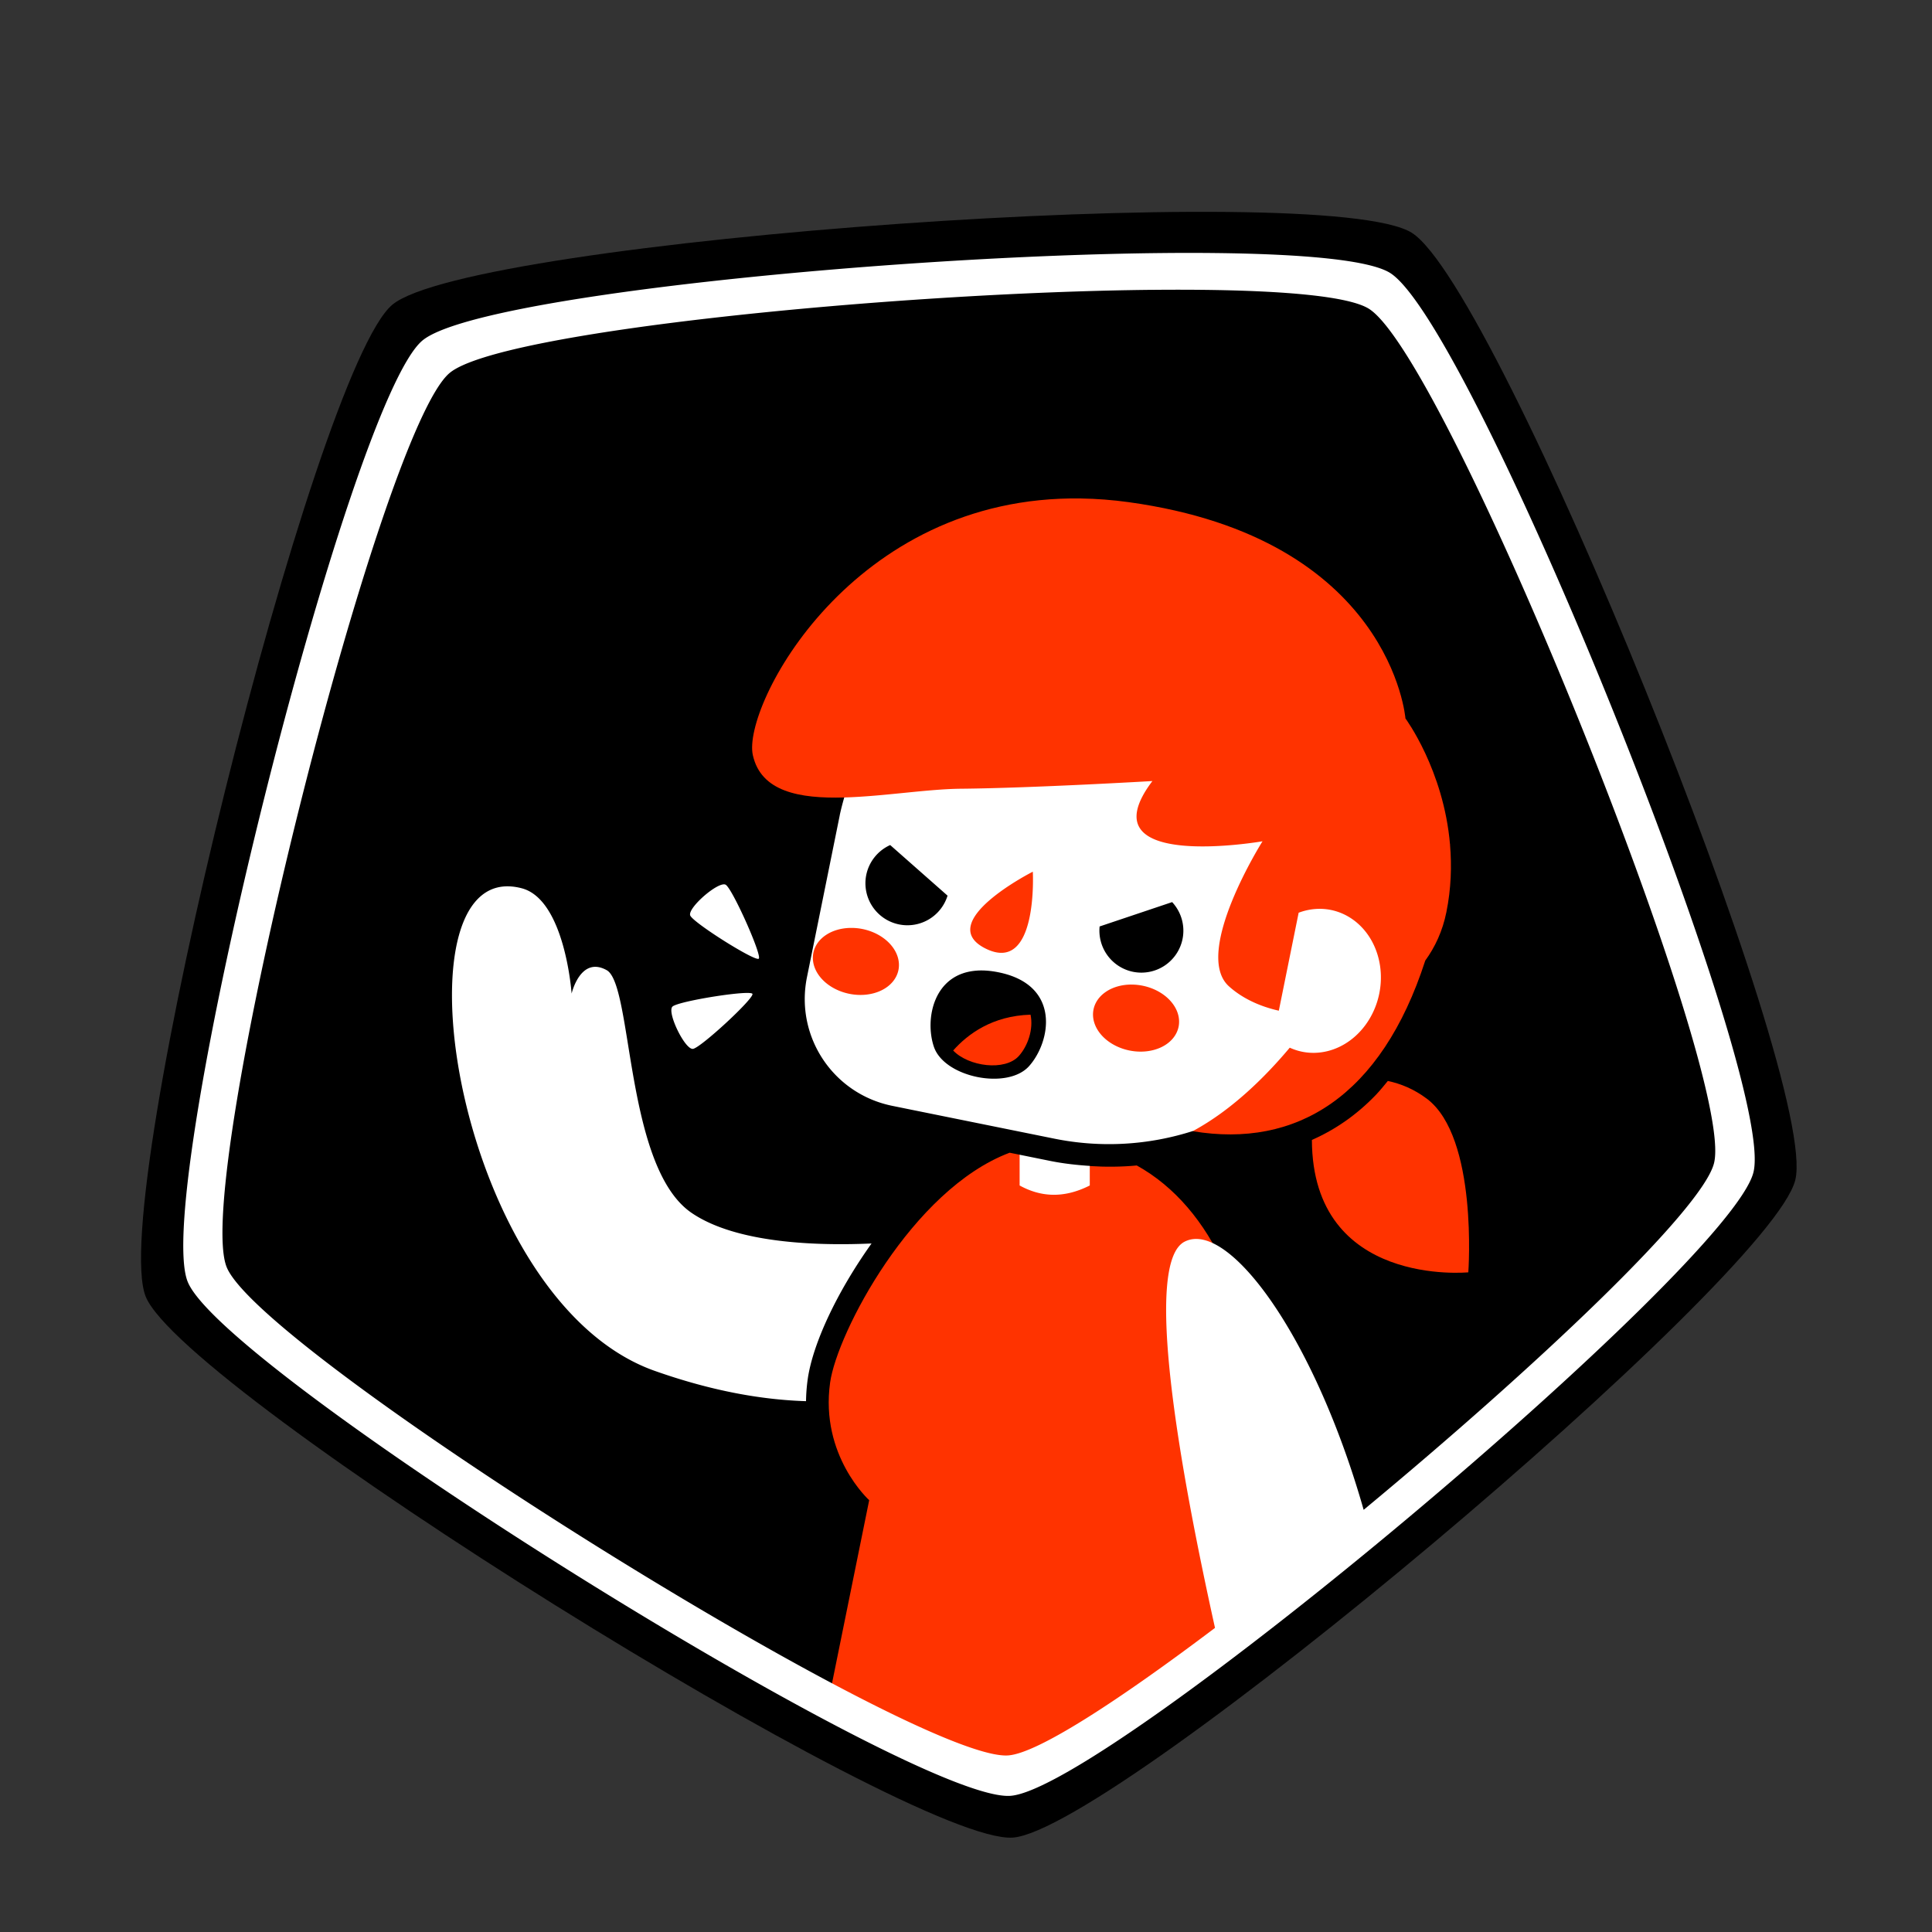 <?xml version="1.0" encoding="UTF-8" standalone="no"?>
<svg
   xmlns:dc="http://purl.org/dc/elements/1.1/"
   xmlns:cc="http://creativecommons.org/ns#"
   xmlns:rdf="http://www.w3.org/1999/02/22-rdf-syntax-ns#"
   xmlns:svg="http://www.w3.org/2000/svg"
   xmlns="http://www.w3.org/2000/svg"
   viewBox="0 0 100 100"
   version="1.1"
   id="svg2"
   height="106.667"
   width="106.667">
  <rect x="0" y="0" width="100" height="100" fill="#333333" stroke="none"/>
  <defs
     id="defs4" />
  <g
     style="display:inline"
     transform="translate(0,-952.362)"
     id="layer1">
    <path
       transform="matrix(0.689,-0.579,0.579,0.689,-14.147,997.088)"
       d="m 50,0 c 5.878,1.5749646e-7 45.736,28.959 47.553,34.549 1.816,5.59 -13.408,52.447 -18.164,55.902 -4.755,3.455 -54.023,3.455 -58.779,-2e-6 C 15.855,86.996 0.631,40.139 2.447,34.549 4.264,28.959 44.122,-1.5749644e-7 50,0 Z"
       id="path4672"
       style="color:#000000;display:inline;overflow:visible;visibility:visible;fill:#000000;fill-opacity:1;fill-rule:nonzero;stroke:none;stroke-width:10;marker:none;enable-background:accumulate" />
    <path
       id="path6281"
       transform="matrix(0.938,0,0,0.938,0,952.362)"
       d="M 59.656,27.506 C 46.965,27.307 40.956,38.994 41.541,41.662 c 0.444,2.024 2.567,2.413 5.045,2.344 l 14.137,3.131 0.721,2.15 4.186,-0.824 0.396,4.242 -0.354,1.725 -0.574,-0.09 -0.012,-0.018 -0.527,-0.066 -1.531,-0.238 0.016,0.049 -2.199,-0.275 -1.961,1.344 0.875,2.234 1.859,0.75 2.258,0.133 0.512,-0.18 1.451,4.334 c -0.007,0.004 -0.014,0.01 -0.021,0.014 5.71,0.953 10.399,-1.901 12.83,-9.416 0.539,-0.743 0.953,-1.622 1.164,-2.666 0.267,-1.318 0.299,-2.564 0.203,-3.717 0.002,-0.012 0.004,-0.023 0.006,-0.035 -0.004,0.006 -0.003,0.004 -0.008,0.01 -0.351,-4.112 -2.459,-6.953 -2.459,-6.953 0,0 -0.782,-9.932 -15.27,-11.934 -0.905,-0.125 -1.781,-0.19 -2.627,-0.203 z m -1.408,19.168 -3.402,1.148 -2.32,3.072 0.396,1.723 3.867,0.662 1.57,-2.629 z m -10.24,4.102 -2.727,0.305 -0.344,1.055 -0.266,1.25 0.312,1.289 1.805,0.383 2.32,-0.016 0.984,-1.336 -0.172,-1.656 z m 8.859,5.215 c -2.11,0.063 -3.461,1.068 -4.27,1.977 0.848,0.887 2.865,1.155 3.629,0.297 0.482,-0.542 0.811,-1.454 0.641,-2.273 z m 19.715,3.658 c -0.22,0.267 -0.438,0.538 -0.672,0.781 -1.048,1.09 -2.235,1.909 -3.518,2.473 0.028,8.154 8.631,7.305 8.631,7.305 0,0 0.549,-7.451 -2.289,-9.58 -0.712,-0.534 -1.448,-0.831 -2.152,-0.979 z m -20.869,3.959 c -5.389,2.029 -9.525,9.953 -9.906,12.682 -0.564,4.037 2.156,6.492 2.156,6.492 l -2.209,10.881 c 2.876,1.526 5.399,2.742 7.24,3.428 h 4.539 c 2.597,-1.266 6.947,-4.31 11.793,-8.066 V 78.963 C 69.326,72.104 66.905,66.63 62.729,64.312 61.869,64.393 60.994,64.4 60.113,64.342 L 57.781,64.947 56.264,63.719 Z"
       style="color:#000000;display:inline;overflow:visible;visibility:visible;opacity:1;vector-effect:none;fill:#ff3300;fill-opacity:1;fill-rule:nonzero;stroke:none;stroke-width:2.5;stroke-linecap:round;stroke-linejoin:round;stroke-miterlimit:4;stroke-dasharray:none;stroke-dashoffset:0;stroke-opacity:1;marker:none;enable-background:accumulate" />
    <path
       id="path6550"
       transform="matrix(0.938,0,0,0.938,0,952.362)"
       d="m 64.143,13.963 c -14.97,0.146 -37.953,2.411 -40.836,4.83 -4.1,3.441 -14.954,46.975 -12.949,51.938 2.005,4.963 40.055,28.739 45.395,28.365 5.34,-0.373 39.709,-29.213 41.004,-34.406 1.295,-5.194 -15.513,-46.794 -20.053,-49.631 -1.135,-0.709 -4.783,-1.044 -9.682,-1.096 -0.918,-0.01 -1.881,-0.01 -2.879,0 z m -0.539,2.031 c 0.948,-0.009 1.862,-0.009 2.734,0 4.653,0.049 8.119,0.369 9.197,1.043 4.312,2.695 20.277,42.213 19.047,47.146 -0.645,2.586 -9.921,11.332 -19.334,19.131 -2.521,-8.854 -6.7,-14.904 -9.217,-14.947 -0.234,-0.004 -0.454,0.045 -0.656,0.146 -2.289,1.153 -0.311,12.369 1.67,21.316 -5.337,4.028 -9.791,6.924 -11.414,7.037 -5.073,0.355 -41.218,-22.231 -43.123,-26.945 -1.905,-4.715 8.406,-46.069 12.301,-49.338 2.739,-2.298 24.574,-4.451 38.795,-4.59 z m -0.014,27.105 c 0,0 -6.575,0.387 -10.557,0.424 -1.855,0.017 -4.285,0.422 -6.447,0.482 A 15.167,15.167 0 0 0 46.342,44.961 15.167,15.167 0 0 0 46.336,45 l -1.188,5.869 -0.451,2.225 -0.168,0.828 c -0.662,3.272 1.439,6.437 4.711,7.1 l 0.875,0.178 2.178,0.441 5.906,1.195 a 15.167,15.167 0 0 0 7.639,-0.43 c 2.145,-1.16 3.978,-2.982 5.332,-4.594 a 3.535,3.991 11.442 0 0 0.682,0.223 3.535,3.991 11.442 0 0 4.258,-3.211 3.535,3.991 11.442 0 0 -2.674,-4.613 3.535,3.991 11.442 0 0 -0.705,-0.059 3.535,3.991 11.442 0 0 -1.07,0.213 l -1.094,5.406 c -1.068,-0.239 -2.031,-0.693 -2.754,-1.346 -2.031,-1.836 1.854,-8.002 1.854,-8.002 0,0 -9.89,1.721 -6.076,-3.324 z m -14.469,3.531 3.166,2.793 a 2.318,2.318 0 0 1 -2.674,1.588 2.318,2.318 0 0 1 -1.812,-2.73 2.318,2.318 0 0 1 1.32,-1.65 z m 7.871,1.471 c -3e-6,0 0.306,5.689 -2.604,4.242 -2.91,-1.447 2.604,-4.242 2.604,-4.242 z M 39.85,48.812 c -0.588,0.139 -1.919,1.354 -1.76,1.711 0.182,0.408 3.583,2.549 3.779,2.379 0.196,-0.17 -1.442,-3.84 -1.82,-4.078 -0.047,-0.03 -0.115,-0.032 -0.199,-0.012 z m -11.707,0.1 c -6.473,-0.343 -2.794,22.923 7.986,26.734 3.205,1.133 5.971,1.599 8.348,1.672 0.006,-0.383 0.033,-0.782 0.092,-1.203 0.264,-1.89 1.541,-4.714 3.523,-7.498 -2.977,0.133 -7.464,0.003 -9.938,-1.695 -3.677,-2.525 -3.224,-12.58 -4.676,-13.387 -1.451,-0.806 -1.936,1.291 -1.936,1.291 0,0 -0.359,-5.168 -2.742,-5.807 -0.23,-0.062 -0.449,-0.096 -0.658,-0.107 z m 36.537,0.867 a 2.318,2.318 0 0 1 0.574,2.035 2.318,2.318 0 0 1 -2.732,1.811 2.318,2.318 0 0 1 -1.844,-2.502 z m -17.73,1.424 a 2.395,1.825 11.442 0 1 0.643,0.061 2.395,1.825 11.442 0 1 1.984,2.264 2.395,1.825 11.442 0 1 -2.709,1.312 2.395,1.825 11.442 0 1 -1.986,-2.262 2.395,1.825 11.442 0 1 2.068,-1.375 z m 6.982,2.354 c 0.349,-0.021 0.736,0.008 1.168,0.096 3.455,0.699 2.894,3.819 1.688,5.174 -1.188,1.334 -4.678,0.629 -5.254,-1.062 -0.512,-1.503 -0.041,-4.06 2.398,-4.207 z m 8.475,0.773 a 2.395,1.825 11.442 0 1 0.002,0 2.395,1.825 11.442 0 1 0.641,0.062 2.395,1.825 11.442 0 1 1.986,2.264 2.395,1.825 11.442 0 1 -2.709,1.312 2.395,1.825 11.442 0 1 -1.986,-2.262 2.395,1.825 11.442 0 1 2.066,-1.377 z M 41.311,54.793 c -0.84,-0.031 -3.914,0.484 -4.201,0.75 -0.328,0.303 0.692,2.404 1.133,2.334 0.441,-0.07 3.391,-2.802 3.277,-3.035 -0.014,-0.029 -0.089,-0.044 -0.209,-0.049 z m 14.953,8.926 v 1.697 c 1.15,0.632 2.418,0.735 3.871,0 v -1.08 c -0.724,-0.048 -1.453,-0.127 -2.184,-0.275 z"
       style="color:#000000;display:inline;overflow:visible;visibility:visible;opacity:1;vector-effect:none;fill:#ffffff;fill-opacity:1;fill-rule:nonzero;stroke:none;stroke-width:2.5;stroke-linecap:round;stroke-linejoin:round;stroke-miterlimit:4;stroke-dasharray:none;stroke-dashoffset:0;stroke-opacity:1;marker:none;enable-background:accumulate" />
  </g>
</svg>
